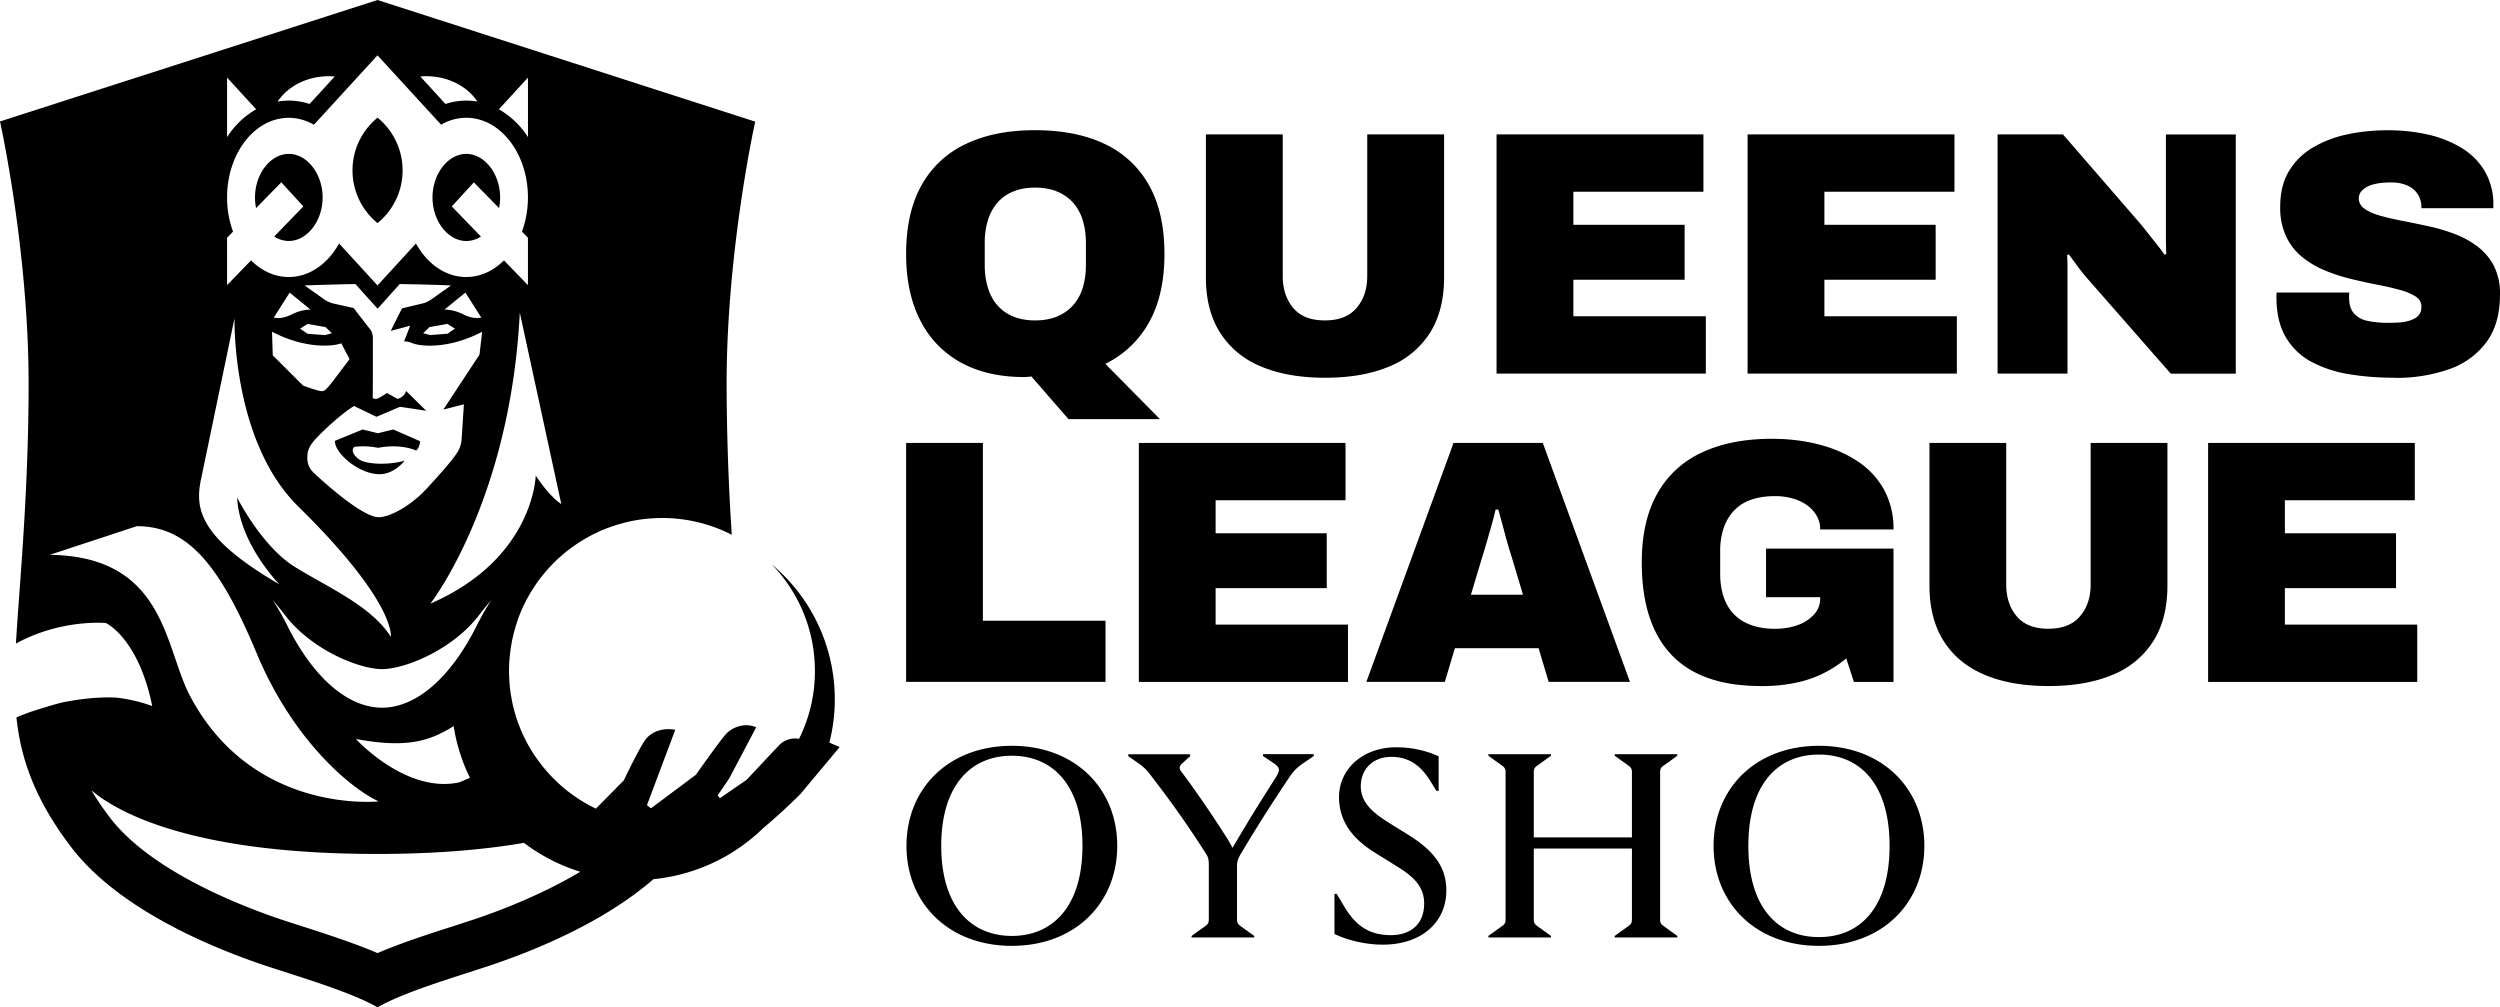 <svg xmlns="http://www.w3.org/2000/svg" viewBox="0 0 624.89 251.78">
  <path fill="#000"
    d="M226.49 170.44v-59.73h19.19v44.45h30.65v15.28H226.5Zm58.17 0v-59.73h51.66v14.33h-32.47v8.25h27.78v13.72h-27.78v9.12h33.08v14.32h-52.26Zm56.87 0 21.79-59.73h22.31l21.79 59.73H387.1l-2.52-8.42h-20.92l-2.52 8.42h-19.62Zm26.13-21.79h13.02l-2.86-9.55a109.4 109.4 0 0 1-1.65-5.65 735.86 735.86 0 0 0-1.65-6.08h-.69a70.24 70.24 0 0 1-.91 3.56l-1.17 4.12c-.41 1.42-.81 2.76-1.22 4.04l-2.86 9.55Zm72.49 22.83c-9.96 0-17.41-2.6-22.36-7.81-4.95-5.21-7.42-12.91-7.42-23.09 0-6.83 1.27-12.53 3.82-17.1a24.37 24.37 0 0 1 11.11-10.33c4.86-2.31 10.74-3.47 17.62-3.47 4.17 0 8.09.48 11.76 1.43 3.68.95 6.92 2.37 9.72 4.25a20.05 20.05 0 0 1 6.55 7.08 20.24 20.24 0 0 1 2.34 9.9h-18.32c0-1.27-.3-2.43-.91-3.47a8.41 8.41 0 0 0-2.47-2.65 11.89 11.89 0 0 0-3.6-1.65 15.89 15.89 0 0 0-4.3-.56c-2.26 0-4.25.3-5.99.91a10.52 10.52 0 0 0-4.3 2.73 12.1 12.1 0 0 0-2.56 4.34 17.81 17.81 0 0 0-.87 5.82v5.56c0 2.89.51 5.37 1.52 7.42a10.52 10.52 0 0 0 4.6 4.73c2.05 1.1 4.59 1.65 7.6 1.65 2.02 0 3.89-.3 5.6-.91a9.83 9.83 0 0 0 4.12-2.65 5.8 5.8 0 0 0 1.56-3.99v-.35h-13.54v-12.15h31.86v33.34h-9.9l-1.91-5.9a28.27 28.27 0 0 1-12.93 6.16c-2.55.52-5.35.78-8.42.78Zm71.91 0c-6.25 0-11.59-.94-16.02-2.82s-7.83-4.69-10.2-8.42c-2.37-3.73-3.56-8.35-3.56-13.85v-35.68h19.19v35.42c0 3.18.87 5.82 2.61 7.9 1.74 2.08 4.37 3.13 7.9 3.13s6.18-1.04 7.94-3.13c1.77-2.08 2.65-4.72 2.65-7.9v-35.42h19.19v35.68c0 5.5-1.17 10.11-3.52 13.85a21.55 21.55 0 0 1-10.16 8.42c-4.43 1.88-9.77 2.82-16.02 2.82Zm39.87-1.04v-59.73h51.66v14.33h-32.47v8.25h27.78v13.72h-27.78v9.12h33.08v14.32h-52.26Zm-284.85-65.67-9.3-10.69a9.65 9.65 0 0 1-1.74.17c-6.14 0-11.42-1.2-15.82-3.61a24.44 24.44 0 0 1-10.17-10.52c-2.38-4.61-3.56-10.15-3.56-16.64 0-6.84 1.27-12.54 3.82-17.12a24.47 24.47 0 0 1 11.04-10.34c4.81-2.32 10.6-3.48 17.38-3.48s12.66 1.16 17.47 3.48a24.53 24.53 0 0 1 11.04 10.34c2.55 4.58 3.82 10.29 3.82 17.12s-1.28 12.46-3.82 17.04a25.1 25.1 0 0 1-10.95 10.43l13.65 13.82h-22.86Zm-8.34-24.68c2.09 0 3.93-.33 5.52-1a11 11 0 0 0 4-2.82 11.74 11.74 0 0 0 2.39-4.39c.52-1.71.78-3.58.78-5.61v-5.56c0-2.03-.26-3.9-.78-5.61a11.74 11.74 0 0 0-2.39-4.39 10.68 10.68 0 0 0-4-2.82c-1.59-.67-3.43-1-5.52-1s-3.93.33-5.52 1a10.48 10.48 0 0 0-3.95 2.82 12.1 12.1 0 0 0-2.35 4.39 19.21 19.21 0 0 0-.78 5.61v5.56c0 2.03.26 3.9.78 5.61.52 1.71 1.3 3.17 2.35 4.39s2.36 2.16 3.95 2.82c1.59.67 3.43 1 5.52 1Zm72.48 14.33c-6.26 0-11.6-.94-16.03-2.82a21.79 21.79 0 0 1-10.21-8.43c-2.38-3.74-3.56-8.36-3.56-13.86V33.59h19.21v35.46c0 3.19.87 5.82 2.61 7.91 1.74 2.09 4.37 3.13 7.91 3.13s6.18-1.04 7.95-3.13c1.77-2.09 2.65-4.72 2.65-7.91V33.59h19.21v35.72c0 5.51-1.17 10.13-3.52 13.86a21.58 21.58 0 0 1-10.17 8.43c-4.43 1.88-9.78 2.82-16.03 2.82Zm42.85-1.04V33.59h51.71v14.34h-32.51v8.26h27.81v13.73h-27.81v9.13h33.11v14.34h-52.32Zm62.75 0V33.59h51.71v14.34h-32.51v8.26h27.81v13.73h-27.81v9.13h33.11v14.34h-52.32Zm62.49 0V33.59h16.34l18.6 21.47c.52.58 1.22 1.42 2.09 2.52l2.65 3.35c.9 1.13 1.58 2.04 2.04 2.74l.44-.17c-.06-1.62-.09-3.23-.09-4.82V33.61h17.47V93.4H542.6l-20.95-23.9a52.28 52.28 0 0 1-2.52-3.17l-2-2.74-.44.17c.06 1.1.09 2.2.09 3.3v26.33h-17.47Zm99.25 1.04c-4.11 0-7.95-.3-11.52-.91a29.92 29.92 0 0 1-9.39-3.13 16.21 16.21 0 0 1-6.34-6.17c-1.54-2.64-2.3-5.95-2.3-9.95v-.48c0-.2.03-.42.09-.65h18.16a2.6 2.6 0 0 0-.09.65v.56c0 1.74.4 3.07 1.22 4a6.12 6.12 0 0 0 3.43 1.87c1.48.32 3.14.48 5 .48.7 0 1.43-.01 2.22-.04.78-.03 1.53-.12 2.26-.26a8.37 8.37 0 0 0 2-.65 3.55 3.55 0 0 0 1.43-1.17c.35-.49.52-1.11.52-1.87 0-1.1-.49-1.97-1.48-2.61a14.47 14.47 0 0 0-4-1.65c-1.68-.46-3.56-.9-5.65-1.3-2.09-.4-4.26-.88-6.52-1.43a44 44 0 0 1-6.52-2.13 22.62 22.62 0 0 1-5.65-3.35 14.65 14.65 0 0 1-4-5.13 17 17 0 0 1-1.48-7.43c0-3.48.72-6.43 2.17-8.86a16.93 16.93 0 0 1 5.95-5.91 28.1 28.1 0 0 1 8.6-3.3c3.22-.7 6.59-1.04 10.13-1.04s6.97.36 10.13 1.09a27.6 27.6 0 0 1 8.39 3.35 17.03 17.03 0 0 1 5.74 5.74 16.38 16.38 0 0 1 2.17 8.26v1.04h-17.99v-.35a5.72 5.72 0 0 0-3.26-5.21 9.84 9.84 0 0 0-4.48-.87c-1.74 0-3.2.17-4.39.52a5.96 5.96 0 0 0-2.65 1.43 2.8 2.8 0 0 0-.87 1.96c0 1.1.49 2 1.48 2.69.98.69 2.32 1.27 4 1.74 1.68.46 3.56.9 5.65 1.3 2.09.41 4.26.86 6.52 1.35 2.26.49 4.43 1.15 6.52 1.96a22.4 22.4 0 0 1 5.65 3.17 14.38 14.38 0 0 1 4 4.82 15.3 15.3 0 0 1 1.48 7.04c0 4.93-1.15 8.92-3.43 11.99a19.62 19.62 0 0 1-9.39 6.74 39.94 39.94 0 0 1-13.51 2.13Zm-143.9 92c-15.84 0-26.34 10.69-26.34 25s10.5 25 26.34 25 26.34-10.69 26.34-25-10.5-25-26.34-25Zm0 47.81c-10.5 0-17.65-7.63-17.65-22.81s7.16-22.81 17.65-22.81 17.65 7.63 17.65 22.81-7.16 22.81-17.65 22.81ZM315.72 189l2.58 1.72c1.72 1.15 1.72 1.81.57 3.63l-1.15 1.81c-1.43 2.29-4.49 7.06-6.11 9.83l-1.43 2.39c-1.15 1.91-2.1 3.53-2.1 3.53s-.86-1.62-1.43-2.48l-.67-1.05c-2.67-4.2-6.3-9.54-9.45-13.84l-1.34-1.81c-.57-.76-.29-1.34.19-1.81l2.1-1.91v-.48h-15.46v.48l2.86 2c1.05.76 1.91 1.62 2.67 2.67l1.24 1.62a249.8 249.8 0 0 1 11.64 16.51l1.15 1.81c.48.76.57 1.53.57 2.48v13.74c0 .76-.19 1.15-.86 1.62l-3.44 2.48v.38h15.65v-.38l-3.44-2.48c-.67-.48-.86-.86-.86-1.62v-13.46c0-1.15.38-2 .95-2.96l1.43-2.39c3.34-5.53 6.3-10.12 9.45-14.89l1.15-1.72c1.34-2 2.29-2.77 3.82-3.82l2.39-1.62v-.48H315.7v.48Zm-62.8-2.58c-15.84 0-26.34 10.69-26.34 25s10.5 25 26.34 25 26.34-10.69 26.34-25-10.5-25-26.34-25Zm0 47.52c-10.21 0-17.65-7.35-17.65-22.52s7.44-22.52 17.65-22.52 17.65 7.35 17.65 22.52-7.44 22.52-17.65 22.52Zm99.06-25.29-5.06-3.15c-3.91-2.48-6.78-4.96-6.78-8.97 0-4.39 3.15-7.35 7.63-7.35s7.44 2.29 9.73 6.01l1.53 2.48h.57v-8.59s-4.2-2.29-10.59-2.29c-8.59 0-14.31 5.63-14.31 12.41 0 4.96 2.19 9.73 8.97 13.93l5.06 3.15c3.91 2.39 7.25 4.87 7.25 9.54 0 5.25-3.44 7.92-8.3 7.92s-8.4-1.81-11.45-6.78l-2.1-3.53h-.57v10.02s5.15 2.67 12.12 2.67c9.45 0 15.84-5.44 15.84-13.55 0-5.73-2.96-9.83-9.54-13.93Zm51.63-19.75 3.44 2.48c.67.48.86.86.86 1.62v16.32h-24.53V193c0-.76.19-1.15.86-1.62l3.44-2.48v-.38h-15.65v.38l3.44 2.48c.67.48.86.86.86 1.62v36.84c0 .76-.19 1.15-.86 1.62l-3.44 2.48v.38h15.65v-.38l-3.44-2.48c-.67-.48-.86-.86-.86-1.62v-17.75h24.53v17.75c0 .76-.19 1.15-.86 1.62l-3.44 2.48v.38h15.65v-.38l-3.44-2.48c-.67-.48-.86-.86-.86-1.62V193c0-.76.19-1.15.86-1.62l3.44-2.48v-.38h-15.65v.38Zm-196.28-3.29h-.02a43.96 43.96 0 0 0-14.44-44.57 38.14 38.14 0 0 1 10.78 24.94l.04 1.43v.29c0 .59-.02 1.18-.04 1.76l-.01.31a45.2 45.2 0 0 1-.12 1.64l-.04.41c-.06.53-.12 1.05-.2 1.57l-.07.42-.22 1.26-.12.58-.28 1.22-.17.66-.34 1.21-.24.77-.23.67-.47 1.29-.19.48c-.21.52-.43 1.03-.66 1.54l-.13.28-.44.92a3.78 3.78 0 0 0-.91-.11 5.62 5.62 0 0 0-3.87 1.49c-.38.37-8.34 8.87-8.34 8.87l-6.69 4.59-.51-.74 2.87-4.21 6.74-12.78c-2.98-1.32-6.07.08-7.53 1.66-1.46 1.57-7.53 10.19-7.53 10.19l-8.18 6.11-3.05 2.28-1.01-.79 2.48-6.6 4.6-12.23c-3.03-.56-5.73.39-7.24 2.19l-.33.43c-1.71 2.46-5.29 10.02-5.29 10.02l-6.99 7.07-.91-.46-.48-.24-1.1-.61-.46-.27-1.08-.67-.44-.28a39.7 39.7 0 0 1-1.06-.73l-.4-.28-1.05-.79-.36-.28-1.03-.86a42.97 42.97 0 0 1-1.34-1.21l-.27-.26c-.34-.33-.68-.66-1-1l-.23-.24c-.34-.35-.66-.71-.99-1.08l-.18-.21-.97-1.16-.14-.18-.95-1.25-.09-.13c-.32-.44-.63-.89-.93-1.34l-.05-.07a43.6 43.6 0 0 1-.9-1.45l-.66-1.14-.13-.25-.63-1.23-.22-.45-.56-1.24-.13-.29-.6-1.53-.15-.41-.41-1.22-.14-.45c-.16-.53-.32-1.07-.46-1.61l-.04-.16c-.13-.49-.24-.99-.34-1.49l-.1-.49-.24-1.35-.06-.37c-.08-.56-.16-1.13-.22-1.69l-.02-.23c-.05-.52-.09-1.04-.12-1.57l-.02-.43c-.03-.6-.05-1.2-.05-1.8 0-.59.02-1.17.04-1.75l.03-.48c0-.12.02-.23.03-.35a31.8 31.8 0 0 1 .2-2.03l.14-1.13.14-.81.16-.88.08-.39.14-.61.19-.81.06-.25.21-.77.26-.93.01-.05a79.43 79.43 0 0 1 .52-1.57l.12-.34.25-.67.29-.74.06-.15.36-.82.29-.64.15-.31.36-.72.31-.6.19-.36.37-.66.38-.65.06-.1c.16-.27.33-.55.51-.82l.08-.12.54-.83.39-.57.29-.41.31-.42.45-.6.52-.66.47-.56c.33-.39.66-.77 1.01-1.15l.39-.42.17-.18.52-.54.44-.43.68-.66.37-.33c.46-.42.93-.83 1.41-1.22l.36-.3.79-.61.43-.32.82-.59.32-.22c.55-.38 1.11-.74 1.69-1.09l.37-.23.87-.5.47-.26.88-.47h.02l.39-.19.88-.43.18-.08c.45-.21.91-.41 1.37-.59l.29-.11c.47-.19.95-.37 1.43-.54l.27-.09c.49-.17.99-.33 1.49-.48l.26-.07 1.53-.42.24-.06c.52-.13 1.05-.24 1.58-.35l.22-.04c.54-.1 1.09-.2 1.64-.28l.18-.02c.56-.08 1.13-.15 1.7-.2h.12c.6-.05 1.2-.1 1.8-.13a38.1 38.1 0 0 1 19.14 4.15 597.94 597.94 0 0 1-1.29-37.7c0-33.45 7.15-65.57 7.15-65.57L94.36 0 0 30.36s7.15 32.12 7.15 65.57c0 27.21-2.31 50.4-3.17 64.94 11.3-6.22 22.49-5.14 22.49-5.14s8.1 3.69 11.58 20.75a39.28 39.28 0 0 0-9-2.11c-3.4-.17-7.86.08-13.58 1.23-2.16.55-4.36 1.23-6.66 1.96a48.16 48.16 0 0 0-4.7 1.76c1.02 9.71 4.23 20.04 13.7 32.45 12.72 16.67 38.37 26.04 46.34 28.85 7.97 2.8 22.91 6.94 30.21 11.17 7.3-4.23 22.24-8.37 30.21-11.17 6.59-2.32 25.29-9.14 38.75-20.86a45.81 45.81 0 0 0 27.5-12.82c4.61-3.8 9.29-8.51 9.29-8.51l9.77-11.7-2.54-1.1Zm-73.42-66.76s-.39 20.77-26.33 32.03c0 0 19.99-25.54 22.35-72.74l10.37 47.85s-2.74-1.57-6.39-7.14Zm-38.42 58.04c-8.53 0-17.16-7.47-23.67-20.5a67.95 67.95 0 0 0-3.63-6.4 97.97 97.97 0 0 1 3.1 3.83c6.64 8.65 18.52 13.43 24.2 13.43s17.56-4.78 24.2-13.43a91.02 91.02 0 0 1 3.1-3.83 67.95 67.95 0 0 0-3.63 6.4c-6.51 13.03-15.14 20.5-23.67 20.5Zm21.98 17.53c-1.72.75-2.7 1.14-2.7 1.14-13.32 2.88-25.81-10.85-25.81-10.85 12.62 2.36 18.42.57 24.44-3.22.7 4.57 2.1 8.92 4.07 12.94ZM72.9 78.6c-2.6 1.33-4.47.79-4.47.79l3.97-6.25 5.23 4.26s-2.14-.13-4.73 1.2Zm8.47 3.16 1.6 1.53-1.78.47-4.35-.34-1.83-1.28 1.9-1.17 4.46.79Zm3.94 4.05 2.07 3.95-4.29 5.67c-1.84 2.29-2.05 2.51-3.24 2.26-1.34-.28-4.1-1.31-4.1-1.31l-7.57-7.57-.19-5.89c8.68 4.51 15.6 3.58 17.31 2.89Zm-7.14 24.75c1.35-1.74 6.69-6.84 10.32-9.08l5.61 2.7 5.88-2.49h.07l6.48.98-5.04-4.96s-.13.97-1.29 1.64c-.79.47-.9.33-1.17.18l-2.3-1.3s-2.15 1.49-2.78 1.49c-.16 0-.48-.03-.78-.23l.03-4.97v-9.93c0-.83-.2-1.78-.8-2.42 0 0-3.47-4.46-4-5.17l-5.38-1.21a7.35 7.35 0 0 1-2.01-.98l-4.87-3.46s5.96-.23 12.7-.35l5.54 6.16L99.92 71c3.58.06 8.98.17 12.81.35l-4.87 3.46s-1.07.75-2.01.98l-5.37 1.29c-.57 1.1-2.81 5.63-2.81 5.63l4.84-1.3c0 .07-1.4 3.74-1.55 3.97.05-.02.63-.21 2.25.44 1.71.69 8.64 1.62 17.31-2.89l-.67 5.71-9.03 13.73 5.13-1.3-.56 8.69a6.98 6.98 0 0 1-1.22 3.53c-1.09 1.67-3.75 4.79-7.62 8.95-3.93 4.24-9.12 7.04-11.89 7.04s-8.16-4.07-12.06-7.38c-1.77-1.5-3.16-2.76-4.15-3.7-1.15-1.08-1.63-2.24-1.63-3.81s.38-2.55 1.35-3.81Zm32.93-33.17 5.23-4.26 3.97 6.25s-1.87.54-4.47-.79c-2.59-1.33-4.73-1.2-4.73-1.2Zm2.62 4.74-1.83 1.28-4.35.34-1.78-.47 1.6-1.53 4.46-.79 1.9 1.17Zm18.25-62.74v14.89a20.97 20.97 0 0 0-7.27-6.96l7.27-7.93Zm-25.43-.34c5.5 0 10.29 2.56 12.79 6.34a16.37 16.37 0 0 0-7.98.6l-6.29-6.87c.49-.04.98-.07 1.48-.07Zm-24.35 0c.5 0 1 .03 1.48.07l-6.29 6.87a16.37 16.37 0 0 0-7.98-.6c2.5-3.78 7.29-6.34 12.79-6.34Zm-25.43.34 7.27 7.93a20.97 20.97 0 0 0-7.27 6.96V19.39Zm0 40.04 1.49-1.53a24.64 24.64 0 0 1-1.49-8.55c0-10.99 6.9-19.9 15.42-19.9 2.24 0 4.36.62 6.28 1.73l15.9-17.35 15.9 17.34a12.46 12.46 0 0 1 6.28-1.73c8.52 0 15.42 8.91 15.42 19.9 0 3.06-.54 5.96-1.49 8.55l1.49 1.53v11.85l-5.99-6.19c-2.61 2.6-5.88 4.16-9.43 4.16-5.19 0-9.78-3.31-12.57-8.38l-3.7 4.04-5.91 6.44-5.87-6.4-3.74-4.08c-2.8 5.07-7.38 8.38-12.57 8.38-3.55 0-6.82-1.55-9.43-4.16l-5.99 6.19V59.42Zm-6.5 60.32 8.36-40.21s-.74 30.67 15.92 47.04c24.63 24.2 23.15 32.59 23.15 32.59-4.87-7.67-15.48-12.24-23.89-17.4-8.4-5.16-14.52-17.4-14.52-17.4.52 11.5 10.54 21.68 10.54 21.68-20.13-11.71-21.11-18.93-19.57-26.29Zm-37.82 18.93 21.76-7.16c12.72 0 20.73 9.69 29.95 31.76 9.16 21.93 23.58 33.83 30.5 37.03 0 0-31.52 3.43-47.21-26.48-6.35-12.11-6.1-34.77-34.99-35.15Zm108.09 90.43c-1.94.68-4.46 1.49-7.14 2.36-6.31 2.03-13.22 4.26-19.03 6.76-5.81-2.5-12.73-4.73-19.03-6.76-2.68-.86-5.2-1.67-7.14-2.36-11.14-3.92-31.25-12.35-40.71-24.75a74.57 74.57 0 0 1-4.64-6.81c6.39 5.38 24.81 15.9 71.35 15.9 14.97 0 27.04-1.1 36.77-2.77a45.93 45.93 0 0 0 14.08 7.22c-8.64 5.17-18.07 8.95-24.51 11.21ZM83.75 110.18l6.9-2.83 3.82.94 3.82-.94 6.71 2.93s-.04 1.55-.98 2.34c0 0-3.71-1.83-9.5-.68a18.72 18.72 0 0 0-5.94-.25c-.87.69-.33 2.14 1.33 3.23 1.67 1.08 6.92 1.45 11.22.23 0 0-2.5 3.38-6.26 3.38-5.18 0-11.33-5.32-11.14-8.36Zm24.36-60.83c0-5.9 3.87-10.88 8.45-10.88s8.45 4.98 8.45 10.88a13 13 0 0 1-.27 2.67l-6.3-6.44-5.52 6.02 7.29 7.53a6.74 6.74 0 0 1-3.65 1.11c-4.58 0-8.45-4.98-8.45-10.88Zm-44.1 2.67a13 13 0 0 1-.27-2.67c0-5.9 3.87-10.88 8.45-10.88s8.45 4.98 8.45 10.88-3.87 10.88-8.45 10.88c-1.3 0-2.54-.4-3.65-1.11l7.29-7.53-5.52-6.02-6.3 6.44Zm24.1-9.43c0-5.32 2.44-10.06 6.26-13.18 3.82 3.12 6.26 7.86 6.26 13.18s-2.44 10.06-6.26 13.18a16.97 16.97 0 0 1-6.26-13.18Z" />
</svg>